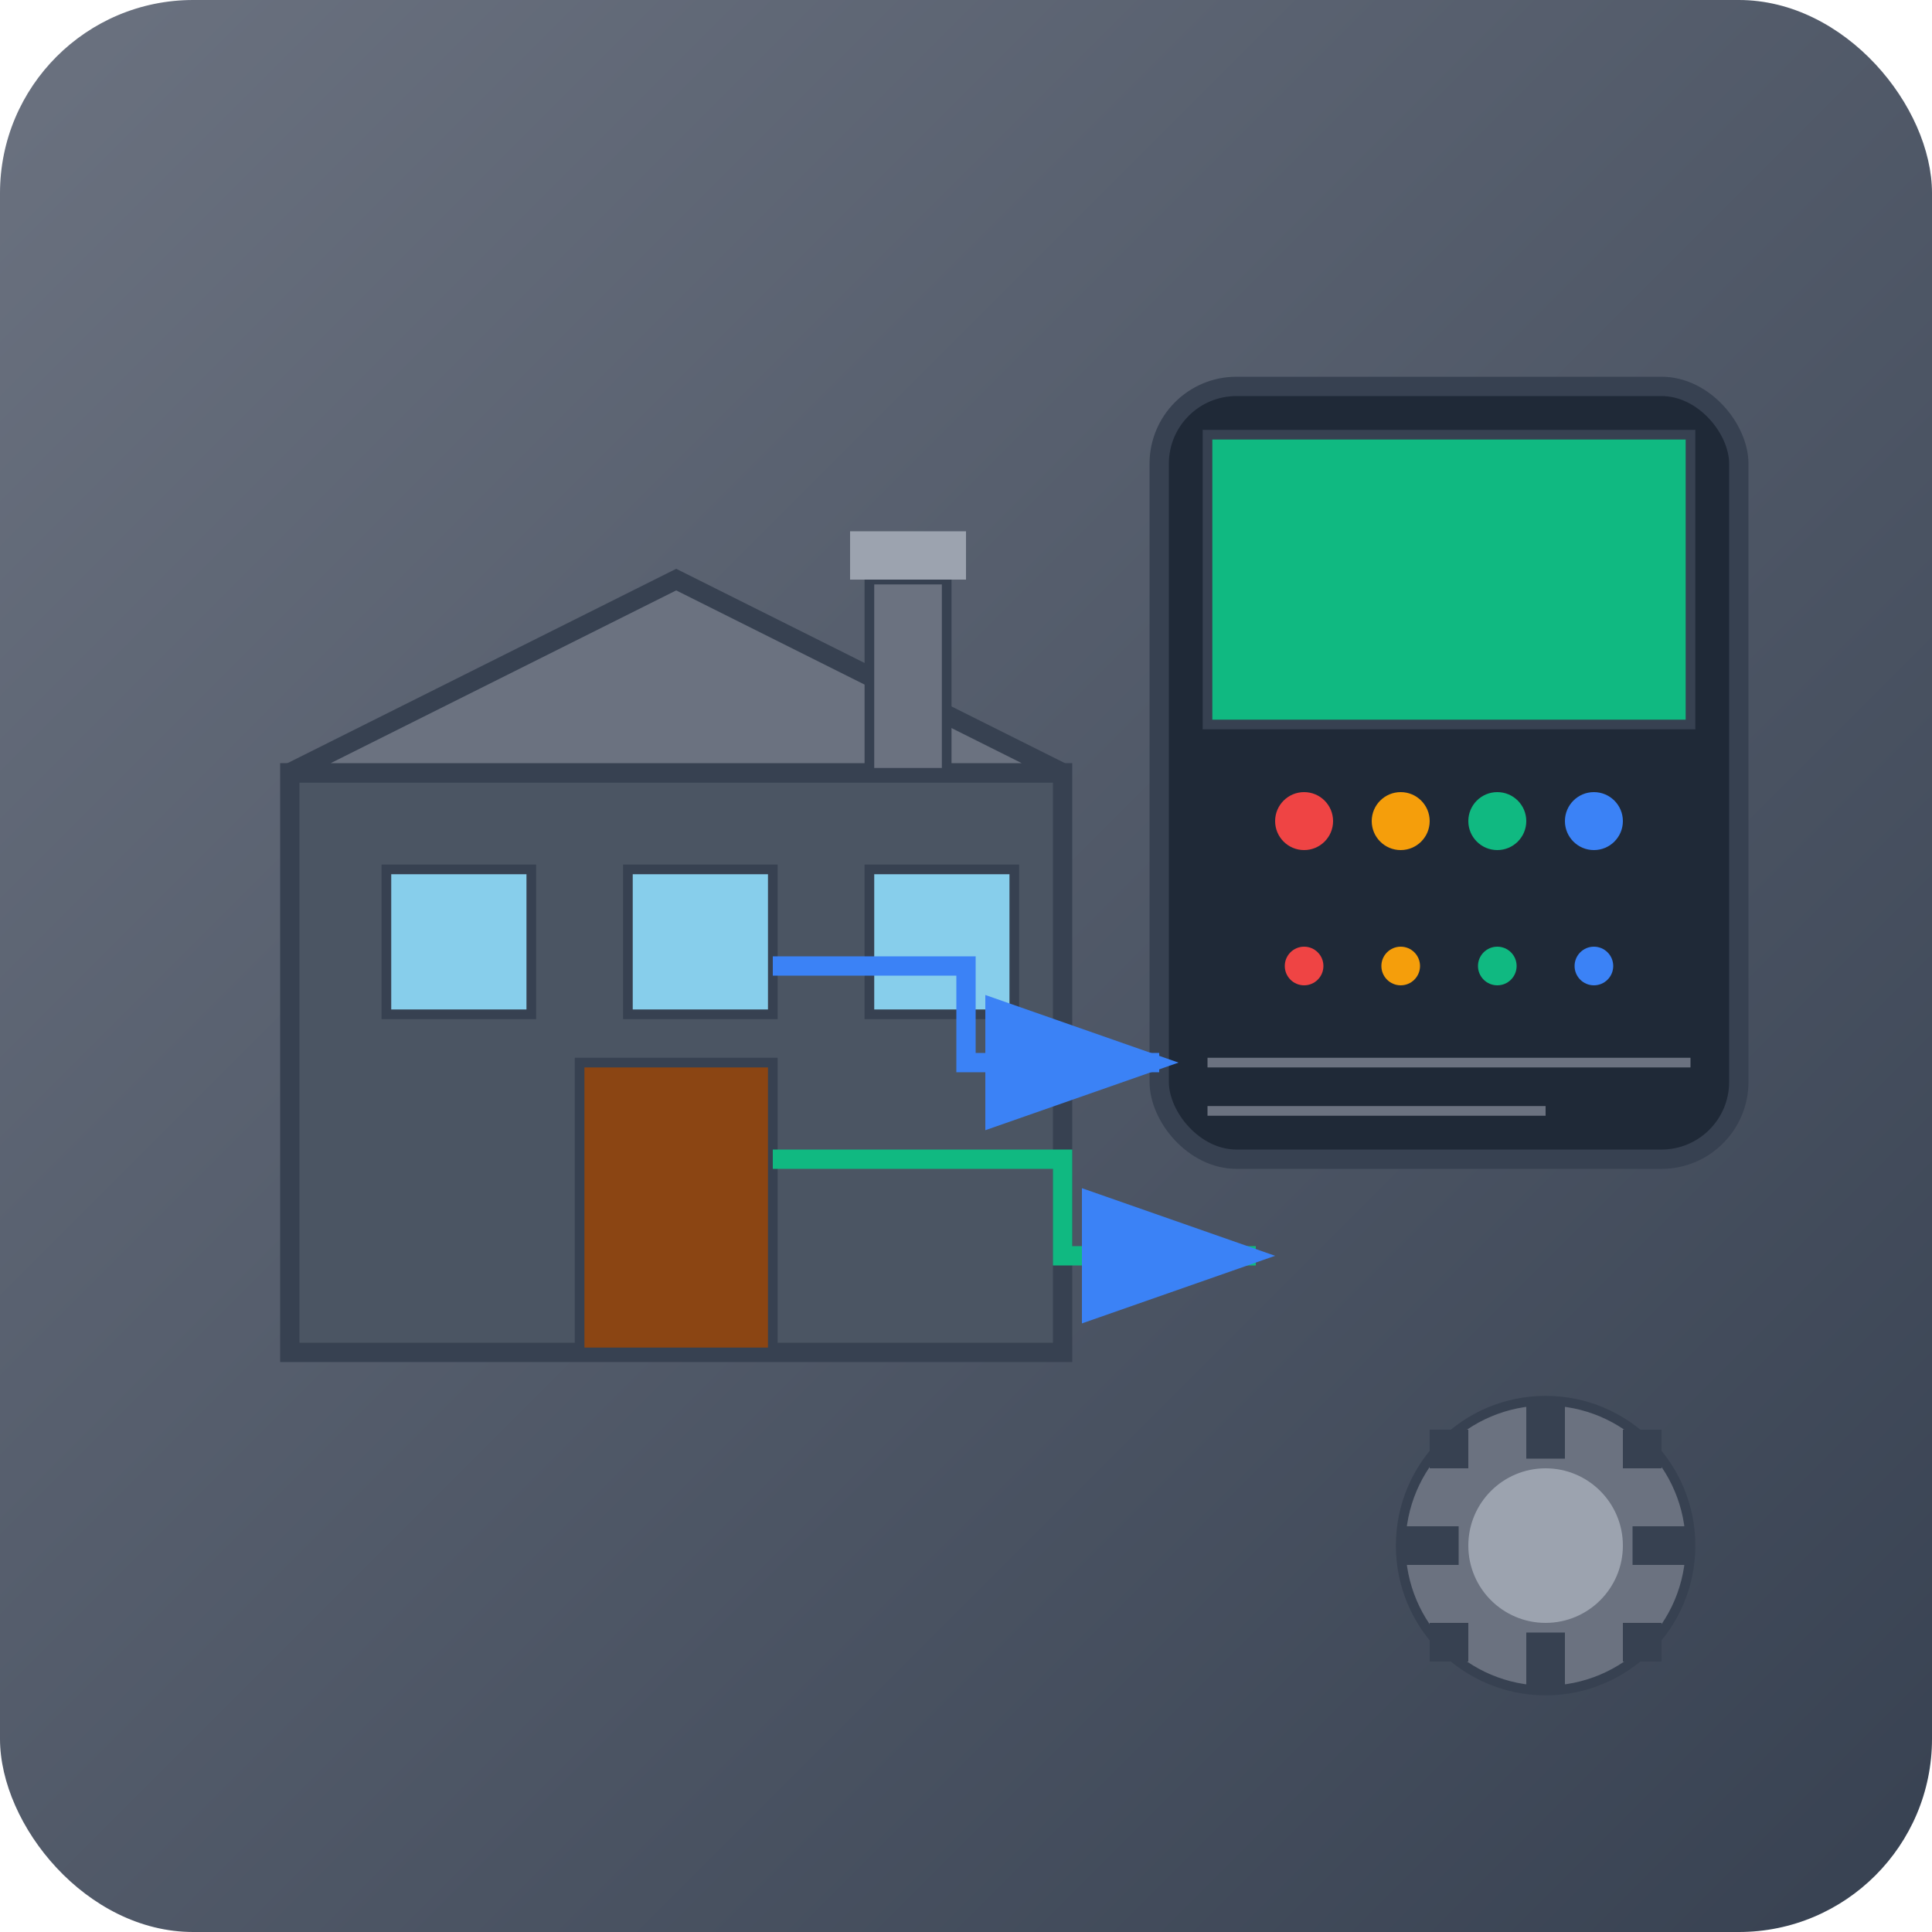 <svg width="200" height="200" viewBox="0 0 200 200" fill="none" xmlns="http://www.w3.org/2000/svg">
  <!-- 背景 -->
  <rect width="200" height="200" rx="20" fill="url(#gradient)"/>
  
  <!-- 工厂建筑 -->
  <g transform="translate(30, 60)">
    <!-- 主建筑 -->
    <rect x="0" y="20" width="80" height="60" fill="#4B5563" stroke="#374151" stroke-width="2"/>
    
    <!-- 屋顶 -->
    <polygon points="0,20 40,0 80,20" fill="#6B7280" stroke="#374151" stroke-width="2"/>
    
    <!-- 烟囱 -->
    <rect x="60" y="0" width="8" height="20" fill="#6B7280" stroke="#374151" stroke-width="1"/>
    <rect x="58" y="-5" width="12" height="5" fill="#9CA3AF"/>
    
    <!-- 窗户 -->
    <rect x="10" y="30" width="15" height="15" fill="#87CEEB" stroke="#374151" stroke-width="1"/>
    <rect x="35" y="30" width="15" height="15" fill="#87CEEB" stroke="#374151" stroke-width="1"/>
    <rect x="60" y="30" width="15" height="15" fill="#87CEEB" stroke="#374151" stroke-width="1"/>
    
    <!-- 门 -->
    <rect x="30" y="50" width="20" height="30" fill="#8B4513" stroke="#374151" stroke-width="1"/>
  </g>
  
  <!-- 监控面板 -->
  <g transform="translate(120, 40)">
    <!-- 面板背景 -->
    <rect x="0" y="0" width="60" height="80" rx="8" fill="#1F2937" stroke="#374151" stroke-width="2"/>
    
    <!-- 屏幕 -->
    <rect x="5" y="5" width="50" height="30" fill="#10B981" stroke="#374151" stroke-width="1"/>
    
    <!-- 按钮 -->
    <circle cx="15" cy="45" r="3" fill="#EF4444"/>
    <circle cx="25" cy="45" r="3" fill="#F59E0B"/>
    <circle cx="35" cy="45" r="3" fill="#10B981"/>
    <circle cx="45" cy="45" r="3" fill="#3B82F6"/>
    
    <!-- 指示灯 -->
    <circle cx="15" cy="60" r="2" fill="#EF4444"/>
    <circle cx="25" cy="60" r="2" fill="#F59E0B"/>
    <circle cx="35" cy="60" r="2" fill="#10B981"/>
    <circle cx="45" cy="60" r="2" fill="#3B82F6"/>
    
    <!-- 数据线 -->
    <path d="M5 70 L55 70" stroke="#6B7280" stroke-width="1"/>
    <path d="M5 75 L40 75" stroke="#6B7280" stroke-width="1"/>
  </g>
  
  <!-- 齿轮 -->
  <g transform="translate(140, 140)">
    <circle cx="20" cy="20" r="15" fill="#6B7280" stroke="#374151" stroke-width="1"/>
    <circle cx="20" cy="20" r="8" fill="#9CA3AF"/>
    <!-- 齿轮齿 -->
    <rect x="18" y="5" width="4" height="6" fill="#374151"/>
    <rect x="18" y="29" width="4" height="6" fill="#374151"/>
    <rect x="5" y="18" width="6" height="4" fill="#374151"/>
    <rect x="29" y="18" width="6" height="4" fill="#374151"/>
    <rect x="8" y="8" width="4" height="4" fill="#374151"/>
    <rect x="28" y="8" width="4" height="4" fill="#374151"/>
    <rect x="8" y="28" width="4" height="4" fill="#374151"/>
    <rect x="28" y="28" width="4" height="4" fill="#374151"/>
  </g>
  
  <!-- 数据流 -->
  <g transform="translate(80, 100)">
    <path d="M0 0 L20 0 L20 10 L40 10" stroke="#3B82F6" stroke-width="2" fill="none" marker-end="url(#arrowhead)"/>
    <path d="M0 20 L30 20 L30 30 L50 30" stroke="#10B981" stroke-width="2" fill="none" marker-end="url(#arrowhead)"/>
  </g>
  
  <!-- 箭头标记 -->
  <defs>
    <marker id="arrowhead" markerWidth="10" markerHeight="7" refX="9" refY="3.5" orient="auto">
      <polygon points="0 0, 10 3.5, 0 7" fill="#3B82F6"/>
    </marker>
  </defs>
  
  <!-- 渐变定义 -->
  <defs>
    <linearGradient id="gradient" x1="0%" y1="0%" x2="100%" y2="100%">
      <stop offset="0%" style="stop-color:#6B7280;stop-opacity:1" />
      <stop offset="100%" style="stop-color:#374151;stop-opacity:1" />
    </linearGradient>
  </defs>
</svg> 